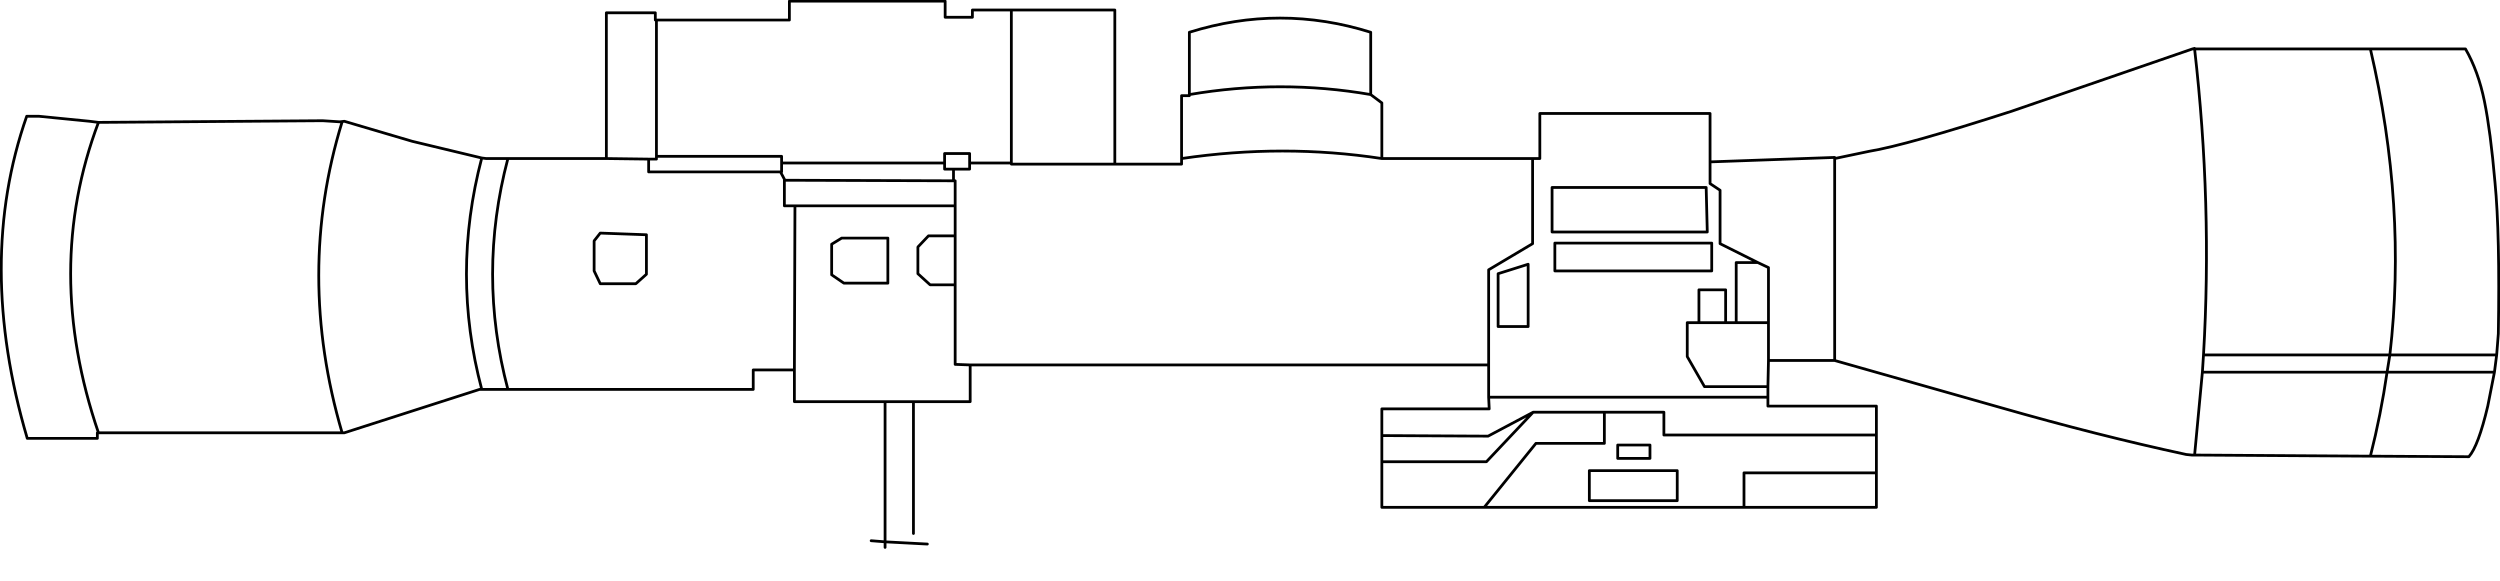 <?xml version="1.0" encoding="UTF-8" standalone="no"?>
<svg xmlns:xlink="http://www.w3.org/1999/xlink" height="52.2px" width="224.7px" xmlns="http://www.w3.org/2000/svg">
  <g transform="matrix(1.0, 0.0, 0.0, 1.0, 116.7, 28.3)">
    <use height="49.3" transform="matrix(1.0, 0.0, 0.0, 1.0, -116.7, -28.3)" width="224.7" xlink:href="#shape0"/>
  </g>
  <defs>
    <g id="shape0" transform="matrix(1.0, 0.0, 0.0, 1.0, 132.7, 31.3)">
      <path d="M5.7 -17.05 L5.05 -17.05 5.05 -9.4 1.1 -7.05 1.1 1.5 1.1 4.4 26.2 4.4 26.2 3.45 20.5 3.45 18.95 0.75 18.95 -2.3 20.0 -2.3 20.0 -5.25 22.4 -5.25 22.4 -2.3 23.35 -2.3 23.35 -7.7 25.3 -7.7 21.9 -9.4 21.9 -14.2 21.0 -14.8 21.0 -16.75 21.0 -21.1 5.7 -21.1 5.7 -17.05 M7.05 -6.95 L21.15 -6.95 21.15 -9.45 7.05 -9.45 7.05 -6.95 M4.65 -7.55 L4.65 -1.95 1.95 -1.95 1.95 -6.7 4.65 -7.55 M6.8 -10.45 L20.75 -10.45 20.65 -14.45 6.8 -14.45 6.8 -10.45 M25.3 -7.7 L26.25 -7.25 26.25 -2.3 26.25 1.1 32.2 1.1 32.2 -17.05 32.2 -17.15 21.0 -16.75 M32.2 1.1 L47.0 5.3 Q55.9 7.85 63.8 9.55 L64.3 9.6 64.55 9.6 65.25 2.15 65.35 0.6 Q66.15 -12.95 64.55 -26.9 L64.35 -26.9 48.1 -21.3 Q38.65 -18.25 35.3 -17.7 L32.2 -17.05 M26.25 -2.3 L23.35 -2.3 M20.0 -2.3 L22.4 -2.3 M64.55 -26.9 L64.55 -26.95 64.35 -26.9 M65.35 0.6 L82.1 0.6 Q83.65 -12.75 80.35 -26.9 L64.55 -26.9 M82.1 0.6 L91.7 0.6 91.85 -1.3 Q92.0 -10.25 91.55 -14.9 91.15 -19.5 90.6 -22.2 90.05 -24.9 88.9 -26.9 L80.35 -26.9 M82.1 0.6 L81.85 2.15 91.5 2.15 91.7 0.6 M81.85 2.15 Q81.3 5.95 80.35 9.7 L89.2 9.75 Q90.05 8.8 90.9 5.2 L91.5 2.15 M64.55 9.6 L80.35 9.7 M35.95 7.8 L16.85 7.8 16.85 5.75 11.5 5.75 11.5 8.55 5.35 8.55 0.7 14.3 24.05 14.3 24.05 11.2 35.95 11.2 35.95 7.8 35.95 5.2 26.2 5.2 26.2 4.4 M26.2 3.45 L26.25 1.1 M24.05 14.3 L35.95 14.3 35.95 11.2 M12.7 8.7 L12.7 9.9 15.6 9.9 15.6 8.7 12.7 8.7 M18.05 11.0 L18.05 13.7 10.15 13.7 10.15 11.0 18.05 11.0 M1.05 7.9 L-8.5 7.85 -8.5 10.2 0.9 10.2 5.1 5.75 1.05 7.9 M1.1 4.4 L1.15 5.45 -8.5 5.45 -8.5 7.85 M11.5 5.75 L5.1 5.75 M65.25 2.15 L81.85 2.15 M-130.3 -20.85 Q-134.9 -7.7 -130.25 8.1 L-123.95 8.1 -123.95 7.6 -123.85 7.6 Q-128.85 -7.05 -123.85 -20.3 L-124.65 -20.4 -129.2 -20.85 -130.3 -20.85 M-123.85 7.6 L-101.95 7.6 Q-106.15 -6.7 -101.95 -20.35 L-102.15 -20.35 -103.7 -20.45 -123.85 -20.3 M-89.4 -17.1 Q-92.15 -6.65 -89.4 3.7 L-87.05 3.7 Q-89.8 -6.65 -87.05 -17.05 L-89.0 -17.05 -89.4 -17.1 -95.65 -18.6 -101.75 -20.4 -102.15 -20.35 M-47.75 -31.2 L-61.75 -31.2 -61.75 -29.5 -73.7 -29.5 -73.7 -17.25 -62.45 -17.25 -62.45 -16.65 -47.8 -16.65 -47.8 -17.5 -45.55 -17.5 -45.55 -16.65 -41.8 -16.65 -41.8 -30.4 -45.3 -30.4 -45.3 -29.75 -47.75 -29.75 -47.75 -31.2 M-73.7 -29.5 L-73.8 -29.5 -73.8 -30.15 -78.2 -30.15 -78.2 -17.05 -74.4 -17.0 -73.7 -17.0 -73.7 -17.25 M-87.05 3.7 L-65.0 3.7 -65.0 1.95 -61.3 1.95 -61.25 -12.8 -62.2 -12.8 -62.2 -15.1 -62.15 -15.1 -62.55 -15.85 -74.4 -15.85 -74.4 -17.0 M-62.55 -15.85 L-62.45 -15.85 -62.45 -16.65 M-74.6 -10.2 L-74.6 -6.65 -75.55 -5.8 -78.75 -5.8 -79.3 -6.95 -79.3 -9.65 -78.75 -10.35 -74.6 -10.2 M-45.55 -16.65 L-45.55 -16.1 -47.0 -16.1 -47.0 -15.05 -46.85 -15.05 -46.85 -12.8 -46.85 -10.1 -46.85 -5.7 -46.85 1.45 -45.5 1.5 1.1 1.5 M-47.8 -16.65 L-47.8 -16.1 -47.0 -16.1 M5.05 -17.05 L-8.5 -17.05 Q-17.35 -18.4 -26.5 -17.05 L-26.5 -16.55 -32.5 -16.55 -41.8 -16.55 -41.8 -16.65 M-57.05 -9.9 L-57.95 -9.35 -57.95 -6.6 -56.85 -5.85 -52.9 -5.85 -52.9 -9.9 -57.05 -9.9 M-46.85 -10.1 L-49.25 -10.1 -50.2 -9.1 -50.2 -6.7 -49.1 -5.7 -46.85 -5.7 M-47.0 -15.05 L-62.15 -15.1 M-46.85 -12.8 L-61.25 -12.8 M-8.5 -17.05 L-8.5 -22.05 -9.5 -22.8 Q-17.6 -24.2 -25.8 -22.8 L-25.8 -22.7 -26.5 -22.7 -26.5 -17.05 M-32.5 -16.55 L-32.5 -30.4 -41.8 -30.4 M-9.5 -22.8 L-9.5 -28.4 Q-17.65 -30.95 -25.8 -28.4 L-25.8 -22.8 M-78.2 -17.05 L-87.05 -17.05 M-8.5 10.2 L-8.5 14.3 0.7 14.3 M-61.3 1.95 L-61.3 4.8 -53.15 4.8 -50.6 4.8 -45.5 4.8 -45.5 1.5 M-54.4 17.3 L-53.15 17.4 -53.15 4.8 M-49.35 17.6 L-53.15 17.4 -53.15 17.9 M-50.6 4.8 L-50.6 16.65 M-101.95 7.6 L-101.75 7.6 -89.6 3.7 -89.4 3.7" fill="none" stroke="#000000" stroke-linecap="round" stroke-linejoin="round" stroke-width="0.25"/>
    </g>
  </defs>
</svg>
